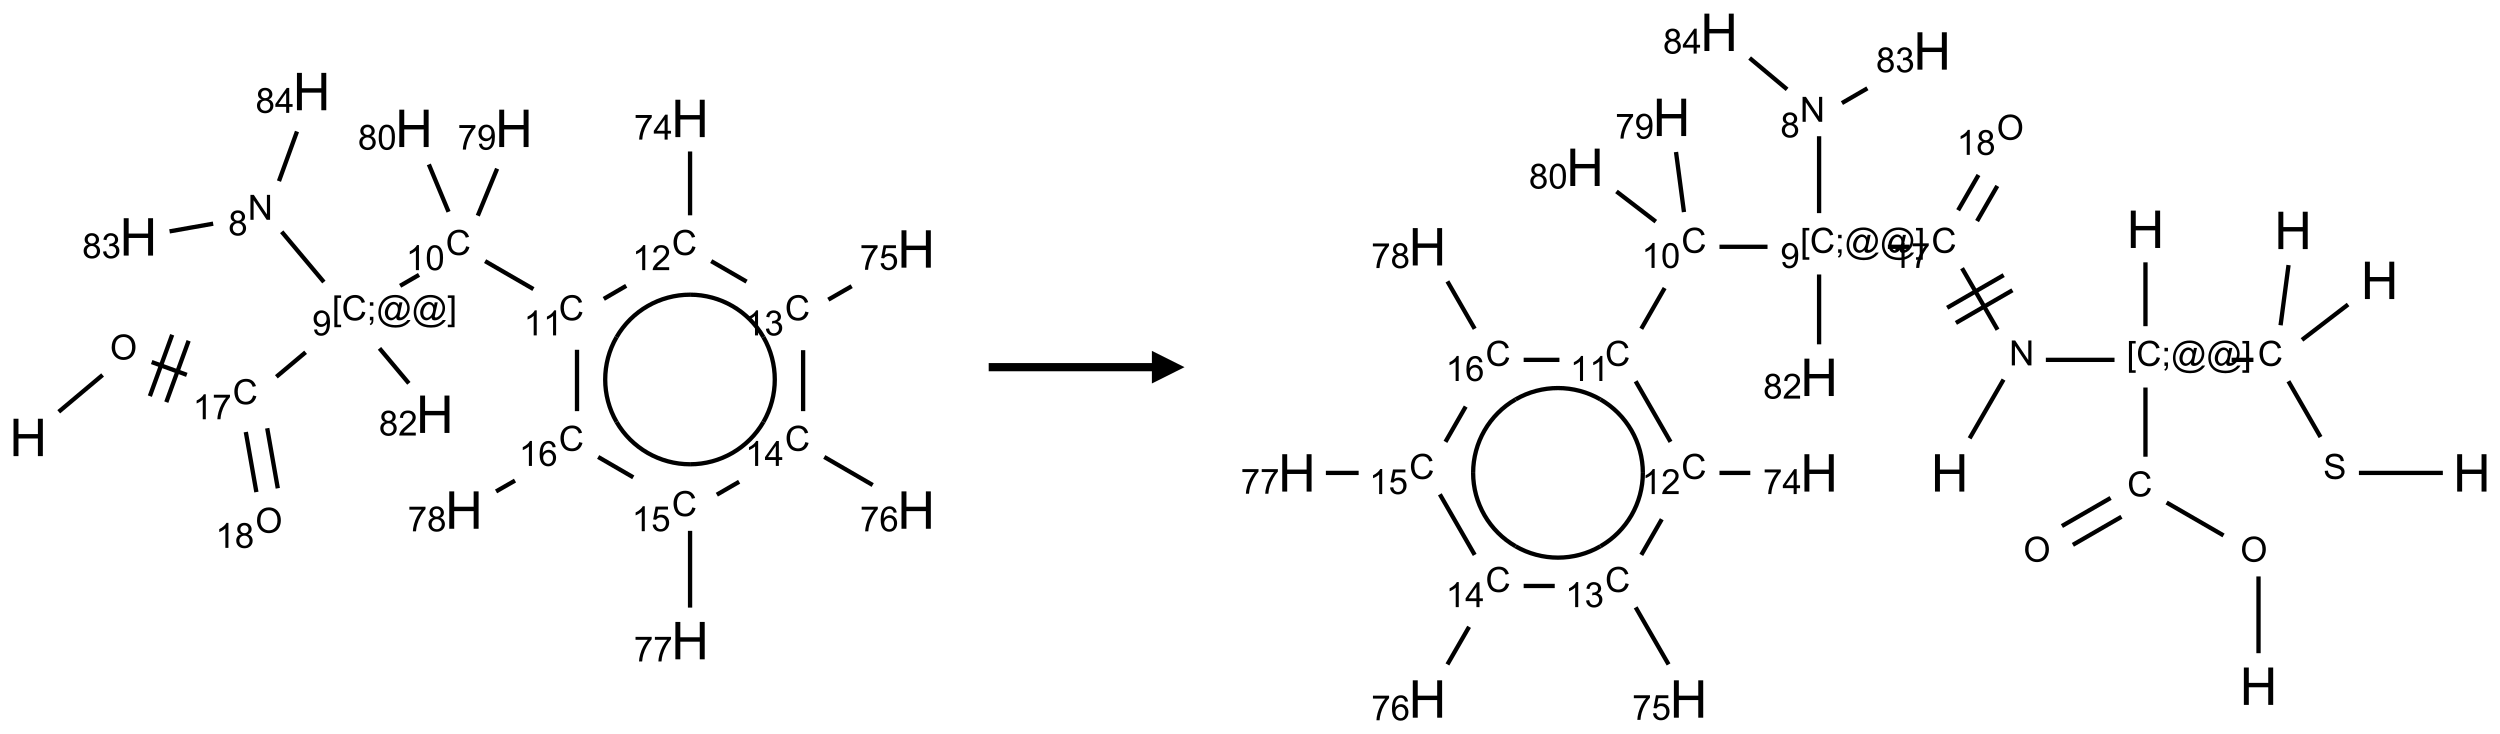 <?xml version="1.0" encoding="UTF-8"?>
<svg xmlns="http://www.w3.org/2000/svg" xmlns:xlink="http://www.w3.org/1999/xlink" width="766" height="225" viewBox="0 0 766 225">
<defs>
<g>
<g id="glyph-0-0">
<path d="M 2 0 L 2 -10 L 10 -10 L 10 0 Z M 2.25 -0.25 L 9.75 -0.25 L 9.75 -9.75 L 2.25 -9.75 Z M 2.25 -0.25 "/>
</g>
<g id="glyph-0-1">
<path d="M 1.281 0 L 1.281 -11.453 L 2.797 -11.453 L 2.797 -6.75 L 8.75 -6.75 L 8.75 -11.453 L 10.266 -11.453 L 10.266 0 L 8.75 0 L 8.75 -5.398 L 2.797 -5.398 L 2.797 0 Z M 1.281 0 "/>
</g>
<g id="glyph-1-0">
<path d="M 1.332 0 L 1.332 -6.668 L 6.668 -6.668 L 6.668 0 Z M 1.5 -0.168 L 6.5 -0.168 L 6.5 -6.5 L 1.5 -6.5 Z M 1.5 -0.168 "/>
</g>
<g id="glyph-1-1">
<path d="M 0.516 -3.719 C 0.516 -4.984 0.855 -5.977 1.535 -6.695 C 2.215 -7.414 3.094 -7.77 4.172 -7.77 C 4.875 -7.77 5.512 -7.602 6.078 -7.266 C 6.645 -6.93 7.074 -6.461 7.371 -5.855 C 7.668 -5.254 7.816 -4.57 7.816 -3.809 C 7.816 -3.035 7.66 -2.34 7.348 -1.73 C 7.035 -1.117 6.594 -0.656 6.02 -0.34 C 5.449 -0.027 4.828 0.129 4.168 0.129 C 3.449 0.129 2.805 -0.043 2.238 -0.391 C 1.672 -0.738 1.246 -1.211 0.953 -1.812 C 0.66 -2.414 0.516 -3.047 0.516 -3.719 Z M 1.559 -3.703 C 1.559 -2.781 1.805 -2.059 2.301 -1.527 C 2.793 -1 3.414 -0.734 4.16 -0.734 C 4.922 -0.734 5.547 -1 6.039 -1.535 C 6.531 -2.07 6.777 -2.828 6.777 -3.812 C 6.777 -4.434 6.672 -4.977 6.461 -5.441 C 6.25 -5.902 5.945 -6.262 5.539 -6.52 C 5.133 -6.773 4.68 -6.902 4.176 -6.902 C 3.461 -6.902 2.848 -6.656 2.332 -6.164 C 1.816 -5.672 1.559 -4.852 1.559 -3.703 Z M 1.559 -3.703 "/>
</g>
<g id="glyph-1-2">
<path d="M 6.27 -2.676 L 7.281 -2.422 C 7.07 -1.594 6.688 -0.961 6.137 -0.523 C 5.586 -0.086 4.914 0.129 4.121 0.129 C 3.297 0.129 2.629 -0.039 2.113 -0.371 C 1.598 -0.707 1.203 -1.191 0.934 -1.828 C 0.664 -2.465 0.531 -3.145 0.531 -3.875 C 0.531 -4.672 0.684 -5.363 0.988 -5.957 C 1.293 -6.547 1.723 -6.996 2.285 -7.305 C 2.844 -7.613 3.461 -7.766 4.137 -7.766 C 4.898 -7.766 5.543 -7.57 6.062 -7.184 C 6.582 -6.793 6.945 -6.246 7.152 -5.543 L 6.156 -5.309 C 5.98 -5.863 5.723 -6.266 5.387 -6.52 C 5.051 -6.773 4.625 -6.902 4.113 -6.902 C 3.527 -6.902 3.039 -6.762 2.645 -6.48 C 2.25 -6.199 1.973 -5.82 1.812 -5.348 C 1.652 -4.871 1.574 -4.383 1.574 -3.879 C 1.574 -3.23 1.668 -2.664 1.855 -2.18 C 2.047 -1.695 2.34 -1.332 2.738 -1.094 C 3.137 -0.855 3.57 -0.734 4.035 -0.734 C 4.602 -0.734 5.082 -0.898 5.473 -1.223 C 5.867 -1.551 6.133 -2.035 6.27 -2.676 Z M 6.27 -2.676 "/>
</g>
<g id="glyph-1-3">
<path d="M 3.973 0 L 3.035 0 L 3.035 -5.973 C 2.809 -5.758 2.516 -5.543 2.148 -5.328 C 1.781 -5.113 1.453 -4.953 1.16 -4.844 L 1.16 -5.75 C 1.684 -5.996 2.145 -6.297 2.535 -6.645 C 2.93 -6.996 3.207 -7.336 3.371 -7.668 L 3.973 -7.668 Z M 3.973 0 "/>
</g>
<g id="glyph-1-4">
<path d="M 0.504 -6.637 L 0.504 -7.535 L 5.449 -7.535 L 5.449 -6.809 C 4.961 -6.289 4.48 -5.602 4.004 -4.746 C 3.527 -3.887 3.156 -3.004 2.895 -2.098 C 2.707 -1.461 2.59 -0.762 2.535 0 L 1.574 0 C 1.582 -0.602 1.703 -1.328 1.926 -2.176 C 2.152 -3.027 2.477 -3.848 2.898 -4.637 C 3.32 -5.426 3.77 -6.094 4.246 -6.637 Z M 0.504 -6.637 "/>
</g>
<g id="glyph-1-5">
<path d="M 0.723 2.121 L 0.723 -7.637 L 2.793 -7.637 L 2.793 -6.859 L 1.66 -6.859 L 1.66 1.344 L 2.793 1.344 L 2.793 2.121 Z M 0.723 2.121 "/>
</g>
<g id="glyph-1-6">
<path d="M 0.949 -4.465 L 0.949 -5.531 L 2.016 -5.531 L 2.016 -4.465 Z M 0.949 0 L 0.949 -1.066 L 2.016 -1.066 L 2.016 0 C 2.016 0.391 1.945 0.711 1.809 0.949 C 1.668 1.191 1.449 1.379 1.145 1.512 L 0.887 1.109 C 1.082 1.023 1.23 0.895 1.324 0.727 C 1.418 0.559 1.469 0.316 1.48 0 Z M 0.949 0 "/>
</g>
<g id="glyph-1-7">
<path d="M 6.047 -0.848 C 5.82 -0.59 5.57 -0.379 5.289 -0.223 C 5.008 -0.062 4.73 0.016 4.449 0.016 C 4.141 0.016 3.84 -0.074 3.547 -0.254 C 3.254 -0.434 3.02 -0.715 2.836 -1.09 C 2.652 -1.465 2.562 -1.875 2.562 -2.324 C 2.562 -2.875 2.703 -3.43 2.988 -3.98 C 3.27 -4.535 3.621 -4.953 4.043 -5.23 C 4.461 -5.508 4.871 -5.645 5.266 -5.645 C 5.566 -5.645 5.855 -5.566 6.129 -5.41 C 6.402 -5.25 6.641 -5.012 6.84 -4.688 L 7.016 -5.496 L 7.949 -5.496 L 7.199 -2 C 7.094 -1.516 7.043 -1.246 7.043 -1.191 C 7.043 -1.098 7.078 -1.02 7.148 -0.949 C 7.219 -0.883 7.305 -0.848 7.406 -0.848 C 7.59 -0.848 7.832 -0.953 8.129 -1.168 C 8.527 -1.445 8.84 -1.816 9.07 -2.285 C 9.301 -2.75 9.418 -3.234 9.418 -3.73 C 9.418 -4.309 9.27 -4.852 8.973 -5.355 C 8.676 -5.859 8.23 -6.262 7.645 -6.562 C 7.055 -6.863 6.406 -7.016 5.691 -7.016 C 4.879 -7.016 4.137 -6.824 3.465 -6.445 C 2.793 -6.066 2.273 -5.52 1.902 -4.809 C 1.535 -4.098 1.348 -3.34 1.348 -2.527 C 1.348 -1.676 1.535 -0.941 1.902 -0.328 C 2.273 0.285 2.809 0.742 3.508 1.035 C 4.207 1.328 4.984 1.473 5.832 1.473 C 6.742 1.473 7.504 1.32 8.121 1.016 C 8.734 0.711 9.195 0.34 9.5 -0.098 L 10.441 -0.098 C 10.266 0.266 9.961 0.637 9.531 1.016 C 9.102 1.395 8.59 1.695 7.996 1.914 C 7.402 2.133 6.688 2.246 5.848 2.246 C 5.078 2.246 4.367 2.145 3.715 1.949 C 3.066 1.75 2.512 1.453 2.051 1.055 C 1.594 0.656 1.25 0.199 1.016 -0.316 C 0.723 -0.973 0.578 -1.684 0.578 -2.441 C 0.578 -3.289 0.75 -4.098 1.098 -4.863 C 1.523 -5.805 2.125 -6.527 2.902 -7.027 C 3.684 -7.527 4.629 -7.777 5.738 -7.777 C 6.602 -7.777 7.375 -7.602 8.059 -7.246 C 8.746 -6.895 9.285 -6.371 9.684 -5.672 C 10.02 -5.07 10.188 -4.418 10.188 -3.715 C 10.188 -2.707 9.832 -1.812 9.125 -1.031 C 8.492 -0.328 7.801 0.02 7.051 0.02 C 6.812 0.02 6.617 -0.016 6.473 -0.09 C 6.324 -0.16 6.215 -0.266 6.145 -0.402 C 6.102 -0.488 6.066 -0.637 6.047 -0.848 Z M 3.527 -2.262 C 3.527 -1.785 3.641 -1.414 3.863 -1.152 C 4.09 -0.887 4.348 -0.754 4.641 -0.754 C 4.836 -0.754 5.039 -0.812 5.254 -0.93 C 5.469 -1.047 5.676 -1.219 5.871 -1.449 C 6.066 -1.676 6.23 -1.969 6.355 -2.32 C 6.48 -2.672 6.543 -3.027 6.543 -3.379 C 6.543 -3.852 6.426 -4.219 6.191 -4.48 C 5.957 -4.738 5.672 -4.871 5.332 -4.871 C 5.109 -4.871 4.902 -4.812 4.707 -4.699 C 4.512 -4.586 4.32 -4.406 4.137 -4.156 C 3.953 -3.906 3.805 -3.602 3.691 -3.246 C 3.582 -2.887 3.527 -2.559 3.527 -2.262 Z M 3.527 -2.262 "/>
</g>
<g id="glyph-1-8">
<path d="M 2.27 2.121 L 0.203 2.121 L 0.203 1.344 L 1.332 1.344 L 1.332 -6.859 L 0.203 -6.859 L 0.203 -7.637 L 2.27 -7.637 Z M 2.27 2.121 "/>
</g>
<g id="glyph-1-9">
<path d="M 0.582 -1.766 L 1.484 -1.848 C 1.562 -1.426 1.707 -1.117 1.922 -0.926 C 2.137 -0.734 2.414 -0.641 2.75 -0.641 C 3.039 -0.641 3.289 -0.707 3.508 -0.84 C 3.727 -0.973 3.902 -1.148 4.043 -1.367 C 4.18 -1.586 4.297 -1.887 4.391 -2.262 C 4.484 -2.637 4.531 -3.016 4.531 -3.406 C 4.531 -3.449 4.531 -3.512 4.527 -3.594 C 4.34 -3.297 4.082 -3.055 3.758 -2.867 C 3.434 -2.68 3.082 -2.59 2.703 -2.59 C 2.07 -2.59 1.535 -2.816 1.098 -3.277 C 0.66 -3.734 0.441 -4.34 0.441 -5.09 C 0.441 -5.863 0.672 -6.484 1.129 -6.957 C 1.586 -7.43 2.156 -7.668 2.844 -7.668 C 3.34 -7.668 3.793 -7.531 4.207 -7.266 C 4.617 -7 4.93 -6.617 5.145 -6.121 C 5.355 -5.629 5.465 -4.91 5.465 -3.973 C 5.465 -2.996 5.359 -2.223 5.145 -1.645 C 4.934 -1.066 4.617 -0.625 4.199 -0.324 C 3.781 -0.02 3.293 0.129 2.73 0.129 C 2.133 0.129 1.645 -0.035 1.266 -0.367 C 0.887 -0.699 0.66 -1.164 0.582 -1.766 Z M 4.422 -5.137 C 4.422 -5.676 4.277 -6.102 3.992 -6.418 C 3.707 -6.734 3.359 -6.891 2.957 -6.891 C 2.543 -6.891 2.18 -6.719 1.871 -6.379 C 1.562 -6.039 1.406 -5.598 1.406 -5.059 C 1.406 -4.57 1.555 -4.176 1.848 -3.871 C 2.141 -3.566 2.5 -3.418 2.934 -3.418 C 3.367 -3.418 3.723 -3.57 4.004 -3.871 C 4.281 -4.176 4.422 -4.598 4.422 -5.137 Z M 4.422 -5.137 "/>
</g>
<g id="glyph-1-10">
<path d="M 0.812 0 L 0.812 -7.637 L 1.848 -7.637 L 5.859 -1.641 L 5.859 -7.637 L 6.828 -7.637 L 6.828 0 L 5.793 0 L 1.781 -6 L 1.781 0 Z M 0.812 0 "/>
</g>
<g id="glyph-1-11">
<path d="M 1.887 -4.141 C 1.496 -4.281 1.207 -4.484 1.02 -4.75 C 0.832 -5.016 0.738 -5.328 0.738 -5.699 C 0.738 -6.254 0.938 -6.719 1.34 -7.098 C 1.738 -7.477 2.27 -7.668 2.934 -7.668 C 3.598 -7.668 4.137 -7.473 4.543 -7.086 C 4.949 -6.699 5.152 -6.227 5.152 -5.672 C 5.152 -5.316 5.059 -5.008 4.871 -4.746 C 4.688 -4.484 4.406 -4.281 4.027 -4.141 C 4.496 -3.988 4.852 -3.742 5.098 -3.402 C 5.34 -3.062 5.465 -2.656 5.465 -2.184 C 5.465 -1.531 5.234 -0.98 4.77 -0.535 C 4.309 -0.09 3.703 0.129 2.949 0.129 C 2.195 0.129 1.586 -0.094 1.125 -0.539 C 0.664 -0.984 0.434 -1.543 0.434 -2.207 C 0.434 -2.703 0.559 -3.121 0.809 -3.457 C 1.062 -3.793 1.422 -4.02 1.887 -4.141 Z M 1.699 -5.73 C 1.699 -5.367 1.812 -5.074 2.047 -4.844 C 2.281 -4.613 2.582 -4.5 2.953 -4.5 C 3.312 -4.5 3.609 -4.613 3.84 -4.84 C 4.07 -5.066 4.188 -5.348 4.188 -5.676 C 4.188 -6.02 4.07 -6.309 3.832 -6.543 C 3.594 -6.777 3.297 -6.895 2.941 -6.895 C 2.586 -6.895 2.289 -6.781 2.051 -6.551 C 1.816 -6.324 1.699 -6.047 1.699 -5.73 Z M 1.395 -2.203 C 1.395 -1.938 1.461 -1.676 1.586 -1.426 C 1.711 -1.176 1.902 -0.984 2.152 -0.848 C 2.402 -0.711 2.672 -0.641 2.957 -0.641 C 3.406 -0.641 3.777 -0.785 4.066 -1.074 C 4.359 -1.363 4.504 -1.727 4.504 -2.172 C 4.504 -2.625 4.355 -2.996 4.055 -3.293 C 3.754 -3.586 3.379 -3.734 2.926 -3.734 C 2.484 -3.734 2.121 -3.59 1.832 -3.297 C 1.543 -3.004 1.395 -2.641 1.395 -2.203 Z M 1.395 -2.203 "/>
</g>
<g id="glyph-1-12">
<path d="M 0.449 -2.016 L 1.387 -2.141 C 1.492 -1.609 1.676 -1.227 1.934 -0.992 C 2.191 -0.758 2.508 -0.641 2.879 -0.641 C 3.32 -0.641 3.695 -0.793 3.996 -1.098 C 4.301 -1.402 4.453 -1.781 4.453 -2.234 C 4.453 -2.664 4.312 -3.02 4.031 -3.301 C 3.75 -3.578 3.391 -3.719 2.957 -3.719 C 2.781 -3.719 2.562 -3.684 2.297 -3.613 L 2.402 -4.438 C 2.465 -4.43 2.516 -4.426 2.551 -4.426 C 2.949 -4.426 3.312 -4.531 3.629 -4.738 C 3.949 -4.949 4.109 -5.27 4.109 -5.703 C 4.109 -6.047 3.992 -6.332 3.762 -6.559 C 3.527 -6.785 3.227 -6.895 2.859 -6.895 C 2.496 -6.895 2.191 -6.781 1.949 -6.551 C 1.707 -6.324 1.547 -5.98 1.48 -5.52 L 0.543 -5.688 C 0.656 -6.316 0.918 -6.805 1.324 -7.148 C 1.73 -7.492 2.234 -7.668 2.84 -7.668 C 3.254 -7.668 3.641 -7.578 3.988 -7.398 C 4.34 -7.219 4.609 -6.977 4.793 -6.668 C 4.98 -6.359 5.074 -6.031 5.074 -5.684 C 5.074 -5.352 4.984 -5.051 4.809 -4.781 C 4.629 -4.512 4.367 -4.297 4.02 -4.137 C 4.473 -4.031 4.824 -3.816 5.074 -3.488 C 5.324 -3.16 5.449 -2.75 5.449 -2.254 C 5.449 -1.59 5.203 -1.023 4.719 -0.559 C 4.234 -0.098 3.617 0.137 2.875 0.137 C 2.203 0.137 1.648 -0.062 1.207 -0.465 C 0.762 -0.863 0.512 -1.379 0.449 -2.016 Z M 0.449 -2.016 "/>
</g>
<g id="glyph-1-13">
<path d="M 3.449 0 L 3.449 -1.828 L 0.137 -1.828 L 0.137 -2.688 L 3.621 -7.637 L 4.387 -7.637 L 4.387 -2.688 L 5.418 -2.688 L 5.418 -1.828 L 4.387 -1.828 L 4.387 0 Z M 3.449 -2.688 L 3.449 -6.129 L 1.059 -2.688 Z M 3.449 -2.688 "/>
</g>
<g id="glyph-1-14">
<path d="M 0.441 -3.766 C 0.441 -4.668 0.535 -5.395 0.723 -5.945 C 0.906 -6.496 1.184 -6.922 1.551 -7.219 C 1.918 -7.516 2.375 -7.668 2.934 -7.668 C 3.344 -7.668 3.703 -7.586 4.012 -7.418 C 4.32 -7.254 4.574 -7.016 4.777 -6.707 C 4.977 -6.395 5.137 -6.016 5.25 -5.57 C 5.363 -5.125 5.422 -4.523 5.422 -3.766 C 5.422 -2.871 5.328 -2.148 5.145 -1.598 C 4.961 -1.047 4.688 -0.621 4.32 -0.32 C 3.953 -0.02 3.492 0.129 2.934 0.129 C 2.195 0.129 1.617 -0.133 1.199 -0.66 C 0.695 -1.297 0.441 -2.332 0.441 -3.766 Z M 1.406 -3.766 C 1.406 -2.512 1.555 -1.68 1.848 -1.262 C 2.141 -0.848 2.5 -0.641 2.934 -0.641 C 3.363 -0.641 3.727 -0.848 4.02 -1.266 C 4.312 -1.684 4.457 -2.516 4.457 -3.766 C 4.457 -5.023 4.312 -5.859 4.02 -6.27 C 3.727 -6.684 3.359 -6.891 2.922 -6.891 C 2.492 -6.891 2.148 -6.707 1.891 -6.344 C 1.566 -5.879 1.406 -5.02 1.406 -3.766 Z M 1.406 -3.766 "/>
</g>
<g id="glyph-1-15">
<path d="M 5.371 -0.902 L 5.371 0 L 0.324 0 C 0.316 -0.227 0.352 -0.441 0.434 -0.652 C 0.562 -0.996 0.766 -1.332 1.051 -1.668 C 1.332 -2 1.742 -2.387 2.277 -2.824 C 3.105 -3.504 3.668 -4.043 3.957 -4.441 C 4.25 -4.84 4.395 -5.215 4.395 -5.566 C 4.395 -5.938 4.262 -6.254 3.996 -6.508 C 3.73 -6.762 3.387 -6.891 2.957 -6.891 C 2.508 -6.891 2.145 -6.754 1.875 -6.484 C 1.605 -6.215 1.469 -5.84 1.465 -5.359 L 0.5 -5.457 C 0.566 -6.176 0.812 -6.727 1.246 -7.102 C 1.676 -7.477 2.254 -7.668 2.98 -7.668 C 3.711 -7.668 4.293 -7.465 4.719 -7.059 C 5.145 -6.652 5.359 -6.148 5.359 -5.547 C 5.359 -5.242 5.297 -4.941 5.172 -4.645 C 5.047 -4.352 4.84 -4.039 4.551 -3.715 C 4.262 -3.387 3.777 -2.938 3.105 -2.371 C 2.543 -1.898 2.18 -1.578 2.02 -1.41 C 1.859 -1.242 1.73 -1.07 1.625 -0.902 Z M 5.371 -0.902 "/>
</g>
<g id="glyph-1-16">
<path d="M 0.441 -2 L 1.426 -2.082 C 1.5 -1.605 1.668 -1.242 1.934 -1.004 C 2.199 -0.762 2.52 -0.641 2.895 -0.641 C 3.348 -0.641 3.73 -0.812 4.043 -1.152 C 4.355 -1.492 4.512 -1.941 4.512 -2.504 C 4.512 -3.039 4.359 -3.461 4.059 -3.77 C 3.758 -4.078 3.367 -4.234 2.879 -4.234 C 2.578 -4.234 2.305 -4.164 2.062 -4.027 C 1.82 -3.891 1.629 -3.715 1.488 -3.496 L 0.609 -3.609 L 1.348 -7.531 L 5.145 -7.531 L 5.145 -6.637 L 2.098 -6.637 L 1.688 -4.582 C 2.145 -4.902 2.625 -5.062 3.129 -5.062 C 3.797 -5.062 4.359 -4.832 4.816 -4.371 C 5.277 -3.91 5.504 -3.312 5.504 -2.59 C 5.504 -1.898 5.305 -1.301 4.902 -0.797 C 4.41 -0.18 3.742 0.129 2.895 0.129 C 2.199 0.129 1.633 -0.062 1.195 -0.453 C 0.758 -0.844 0.504 -1.359 0.441 -2 Z M 0.441 -2 "/>
</g>
<g id="glyph-1-17">
<path d="M 5.309 -5.766 L 4.375 -5.691 C 4.293 -6.059 4.172 -6.328 4.02 -6.496 C 3.766 -6.762 3.453 -6.895 3.082 -6.895 C 2.785 -6.895 2.523 -6.812 2.297 -6.645 C 2 -6.43 1.77 -6.117 1.598 -5.703 C 1.43 -5.289 1.34 -4.703 1.332 -3.938 C 1.559 -4.281 1.836 -4.535 2.16 -4.703 C 2.488 -4.871 2.828 -4.953 3.188 -4.953 C 3.812 -4.953 4.344 -4.723 4.785 -4.262 C 5.223 -3.801 5.441 -3.207 5.441 -2.48 C 5.441 -2 5.34 -1.555 5.133 -1.145 C 4.926 -0.73 4.641 -0.418 4.281 -0.199 C 3.922 0.02 3.512 0.129 3.051 0.129 C 2.27 0.129 1.633 -0.156 1.141 -0.73 C 0.648 -1.305 0.402 -2.254 0.402 -3.574 C 0.402 -5.051 0.672 -6.121 1.219 -6.793 C 1.695 -7.375 2.336 -7.668 3.141 -7.668 C 3.742 -7.668 4.234 -7.5 4.617 -7.16 C 5 -6.824 5.23 -6.359 5.309 -5.766 Z M 1.48 -2.473 C 1.48 -2.152 1.547 -1.844 1.684 -1.547 C 1.82 -1.25 2.016 -1.027 2.262 -0.871 C 2.508 -0.719 2.766 -0.641 3.035 -0.641 C 3.434 -0.641 3.773 -0.801 4.059 -1.121 C 4.344 -1.441 4.484 -1.875 4.484 -2.422 C 4.484 -2.949 4.344 -3.367 4.062 -3.668 C 3.781 -3.973 3.426 -4.125 3 -4.125 C 2.578 -4.125 2.219 -3.973 1.922 -3.668 C 1.625 -3.363 1.48 -2.969 1.48 -2.473 Z M 1.48 -2.473 "/>
</g>
<g id="glyph-1-18">
<path d="M 0.48 -2.453 L 1.434 -2.535 C 1.477 -2.152 1.582 -1.84 1.746 -1.598 C 1.91 -1.352 2.168 -1.152 2.516 -1.004 C 2.863 -0.852 3.254 -0.777 3.688 -0.777 C 4.074 -0.777 4.414 -0.832 4.707 -0.949 C 5.004 -1.062 5.223 -1.219 5.367 -1.418 C 5.512 -1.617 5.582 -1.836 5.582 -2.074 C 5.582 -2.312 5.516 -2.523 5.375 -2.699 C 5.234 -2.879 5.008 -3.031 4.688 -3.152 C 4.484 -3.23 4.031 -3.355 3.328 -3.523 C 2.625 -3.691 2.137 -3.852 1.855 -4 C 1.488 -4.191 1.219 -4.43 1.039 -4.711 C 0.859 -4.992 0.77 -5.312 0.77 -5.66 C 0.77 -6.047 0.879 -6.406 1.098 -6.742 C 1.316 -7.078 1.637 -7.332 2.059 -7.504 C 2.477 -7.68 2.945 -7.766 3.457 -7.766 C 4.023 -7.766 4.523 -7.676 4.957 -7.492 C 5.387 -7.309 5.719 -7.043 5.953 -6.688 C 6.188 -6.332 6.312 -5.934 6.328 -5.484 L 5.359 -5.41 C 5.309 -5.895 5.133 -6.258 4.832 -6.504 C 4.531 -6.75 4.086 -6.875 3.5 -6.875 C 2.891 -6.875 2.445 -6.762 2.164 -6.539 C 1.883 -6.316 1.746 -6.047 1.746 -5.73 C 1.746 -5.457 1.844 -5.23 2.043 -5.051 C 2.238 -4.875 2.742 -4.695 3.566 -4.508 C 4.387 -4.32 4.949 -4.16 5.254 -4.02 C 5.699 -3.816 6.027 -3.555 6.238 -3.242 C 6.449 -2.93 6.559 -2.566 6.559 -2.156 C 6.559 -1.75 6.441 -1.367 6.207 -1.008 C 5.977 -0.648 5.641 -0.367 5.207 -0.168 C 4.77 0.031 4.281 0.129 3.734 0.129 C 3.043 0.129 2.465 0.031 1.996 -0.172 C 1.531 -0.375 1.164 -0.676 0.898 -1.082 C 0.633 -1.484 0.492 -1.941 0.48 -2.453 Z M 0.48 -2.453 "/>
</g>
</g>
</defs>
<path fill="none" stroke-width="0.033" stroke-linecap="butt" stroke-linejoin="miter" stroke="rgb(0%, 0%, 0%)" stroke-opacity="1" stroke-miterlimit="10" d="M 0.234 2.453 L 0.57 2.171 " transform="matrix(40, 0, 0, 40, 8.635, 28.053)"/>
<path fill="none" stroke-width="0.033" stroke-linecap="butt" stroke-linejoin="miter" stroke="rgb(0%, 0%, 0%)" stroke-opacity="1" stroke-miterlimit="10" d="M 0.946 2.072 L 1.215 2.17 " transform="matrix(40, 0, 0, 40, 8.635, 28.053)"/>
<path fill="none" stroke-width="0.033" stroke-linecap="butt" stroke-linejoin="miter" stroke="rgb(0%, 0%, 0%)" stroke-opacity="1" stroke-miterlimit="10" d="M 1.058 2.379 L 1.229 1.909 " transform="matrix(40, 0, 0, 40, 8.635, 28.053)"/>
<path fill="none" stroke-width="0.033" stroke-linecap="butt" stroke-linejoin="miter" stroke="rgb(0%, 0%, 0%)" stroke-opacity="1" stroke-miterlimit="10" d="M 0.932 2.333 L 1.103 1.863 " transform="matrix(40, 0, 0, 40, 8.635, 28.053)"/>
<path fill="none" stroke-width="0.033" stroke-linecap="butt" stroke-linejoin="miter" stroke="rgb(0%, 0%, 0%)" stroke-opacity="1" stroke-miterlimit="10" d="M 1.901 2.185 L 2.125 1.997 " transform="matrix(40, 0, 0, 40, 8.635, 28.053)"/>
<path fill="none" stroke-width="0.033" stroke-linecap="butt" stroke-linejoin="miter" stroke="rgb(0%, 0%, 0%)" stroke-opacity="1" stroke-miterlimit="10" d="M 2.265 1.459 L 1.942 1.074 " transform="matrix(40, 0, 0, 40, 8.635, 28.053)"/>
<path fill="none" stroke-width="0.033" stroke-linecap="butt" stroke-linejoin="miter" stroke="rgb(0%, 0%, 0%)" stroke-opacity="1" stroke-miterlimit="10" d="M 1.417 1.012 L 1.083 1.071 " transform="matrix(40, 0, 0, 40, 8.635, 28.053)"/>
<path fill="none" stroke-width="0.033" stroke-linecap="butt" stroke-linejoin="miter" stroke="rgb(0%, 0%, 0%)" stroke-opacity="1" stroke-miterlimit="10" d="M 1.921 0.686 L 2.059 0.306 " transform="matrix(40, 0, 0, 40, 8.635, 28.053)"/>
<path fill="none" stroke-width="0.033" stroke-linecap="butt" stroke-linejoin="miter" stroke="rgb(0%, 0%, 0%)" stroke-opacity="1" stroke-miterlimit="10" d="M 2.849 1.488 L 2.994 1.404 " transform="matrix(40, 0, 0, 40, 8.635, 28.053)"/>
<path fill="none" stroke-width="0.033" stroke-linecap="butt" stroke-linejoin="miter" stroke="rgb(0%, 0%, 0%)" stroke-opacity="1" stroke-miterlimit="10" d="M 3.5 1.299 L 3.87 1.513 " transform="matrix(40, 0, 0, 40, 8.635, 28.053)"/>
<path fill="none" stroke-width="0.033" stroke-linecap="butt" stroke-linejoin="miter" stroke="rgb(0%, 0%, 0%)" stroke-opacity="1" stroke-miterlimit="10" d="M 4.409 1.588 L 4.581 1.488 " transform="matrix(40, 0, 0, 40, 8.635, 28.053)"/>
<path fill="none" stroke-width="0.033" stroke-linecap="butt" stroke-linejoin="miter" stroke="rgb(0%, 0%, 0%)" stroke-opacity="1" stroke-miterlimit="10" d="M 5.07 0.948 L 5.07 0.459 " transform="matrix(40, 0, 0, 40, 8.635, 28.053)"/>
<path fill="none" stroke-width="0.033" stroke-linecap="butt" stroke-linejoin="miter" stroke="rgb(0%, 0%, 0%)" stroke-opacity="1" stroke-miterlimit="10" d="M 5.232 1.299 L 5.503 1.456 " transform="matrix(40, 0, 0, 40, 8.635, 28.053)"/>
<path fill="none" stroke-width="0.033" stroke-linecap="butt" stroke-linejoin="miter" stroke="rgb(0%, 0%, 0%)" stroke-opacity="1" stroke-miterlimit="10" d="M 6.129 1.594 L 6.308 1.491 " transform="matrix(40, 0, 0, 40, 8.635, 28.053)"/>
<path fill="none" stroke-width="0.033" stroke-linecap="butt" stroke-linejoin="miter" stroke="rgb(0%, 0%, 0%)" stroke-opacity="1" stroke-miterlimit="10" d="M 5.936 1.981 L 5.936 2.448 " transform="matrix(40, 0, 0, 40, 8.635, 28.053)"/>
<path fill="none" stroke-width="0.033" stroke-linecap="butt" stroke-linejoin="miter" stroke="rgb(0%, 0%, 0%)" stroke-opacity="1" stroke-miterlimit="10" d="M 6.098 2.799 L 6.469 3.014 " transform="matrix(40, 0, 0, 40, 8.635, 28.053)"/>
<path fill="none" stroke-width="0.033" stroke-linecap="butt" stroke-linejoin="miter" stroke="rgb(0%, 0%, 0%)" stroke-opacity="1" stroke-miterlimit="10" d="M 5.446 2.989 L 5.275 3.088 " transform="matrix(40, 0, 0, 40, 8.635, 28.053)"/>
<path fill="none" stroke-width="0.033" stroke-linecap="butt" stroke-linejoin="miter" stroke="rgb(0%, 0%, 0%)" stroke-opacity="1" stroke-miterlimit="10" d="M 5.07 3.365 L 5.07 3.953 " transform="matrix(40, 0, 0, 40, 8.635, 28.053)"/>
<path fill="none" stroke-width="0.033" stroke-linecap="butt" stroke-linejoin="miter" stroke="rgb(0%, 0%, 0%)" stroke-opacity="1" stroke-miterlimit="10" d="M 4.635 2.955 L 4.366 2.799 " transform="matrix(40, 0, 0, 40, 8.635, 28.053)"/>
<path fill="none" stroke-width="0.033" stroke-linecap="butt" stroke-linejoin="miter" stroke="rgb(0%, 0%, 0%)" stroke-opacity="1" stroke-miterlimit="10" d="M 4.204 2.448 L 4.204 1.978 " transform="matrix(40, 0, 0, 40, 8.635, 28.053)"/>
<path fill="none" stroke-width="0.033" stroke-linecap="butt" stroke-linejoin="miter" stroke="rgb(0%, 0%, 0%)" stroke-opacity="1" stroke-miterlimit="10" d="M 3.729 2.98 L 3.584 3.063 " transform="matrix(40, 0, 0, 40, 8.635, 28.053)"/>
<path fill="none" stroke-width="0.033" stroke-linecap="butt" stroke-linejoin="miter" stroke="rgb(0%, 0%, 0%)" stroke-opacity="1" stroke-miterlimit="10" d="M 3.444 0.951 L 3.592 0.591 " transform="matrix(40, 0, 0, 40, 8.635, 28.053)"/>
<path fill="none" stroke-width="0.033" stroke-linecap="butt" stroke-linejoin="miter" stroke="rgb(0%, 0%, 0%)" stroke-opacity="1" stroke-miterlimit="10" d="M 3.22 0.921 L 3.069 0.558 " transform="matrix(40, 0, 0, 40, 8.635, 28.053)"/>
<path fill="none" stroke-width="0.033" stroke-linecap="butt" stroke-linejoin="miter" stroke="rgb(0%, 0%, 0%)" stroke-opacity="1" stroke-miterlimit="10" d="M 2.691 1.967 L 2.916 2.235 " transform="matrix(40, 0, 0, 40, 8.635, 28.053)"/>
<path fill="none" stroke-width="0.033" stroke-linecap="butt" stroke-linejoin="miter" stroke="rgb(0%, 0%, 0%)" stroke-opacity="1" stroke-miterlimit="10" d="M 1.667 2.608 L 1.748 3.068 " transform="matrix(40, 0, 0, 40, 8.635, 28.053)"/>
<path fill="none" stroke-width="0.033" stroke-linecap="butt" stroke-linejoin="miter" stroke="rgb(0%, 0%, 0%)" stroke-opacity="1" stroke-miterlimit="10" d="M 1.831 2.579 L 1.912 3.039 " transform="matrix(40, 0, 0, 40, 8.635, 28.053)"/>
<path fill="none" stroke-width="0.033" stroke-linecap="butt" stroke-linejoin="miter" stroke="rgb(0%, 0%, 0%)" stroke-opacity="1" stroke-miterlimit="10" d="M 4.507 1.881 C 4.623 1.68 4.838 1.556 5.07 1.556 " transform="matrix(40, 0, 0, 40, 8.635, 28.053)"/>
<path fill="none" stroke-width="0.033" stroke-linecap="butt" stroke-linejoin="miter" stroke="rgb(0%, 0%, 0%)" stroke-opacity="1" stroke-miterlimit="10" d="M 4.507 2.531 C 4.391 2.33 4.391 2.082 4.507 1.881 " transform="matrix(40, 0, 0, 40, 8.635, 28.053)"/>
<path fill="none" stroke-width="0.033" stroke-linecap="butt" stroke-linejoin="miter" stroke="rgb(0%, 0%, 0%)" stroke-opacity="1" stroke-miterlimit="10" d="M 5.07 2.855 C 4.838 2.855 4.623 2.731 4.507 2.531 " transform="matrix(40, 0, 0, 40, 8.635, 28.053)"/>
<path fill="none" stroke-width="0.033" stroke-linecap="butt" stroke-linejoin="miter" stroke="rgb(0%, 0%, 0%)" stroke-opacity="1" stroke-miterlimit="10" d="M 5.632 2.531 C 5.516 2.731 5.302 2.855 5.07 2.855 " transform="matrix(40, 0, 0, 40, 8.635, 28.053)"/>
<path fill="none" stroke-width="0.033" stroke-linecap="butt" stroke-linejoin="miter" stroke="rgb(0%, 0%, 0%)" stroke-opacity="1" stroke-miterlimit="10" d="M 5.632 1.881 C 5.748 2.082 5.748 2.33 5.632 2.531 " transform="matrix(40, 0, 0, 40, 8.635, 28.053)"/>
<path fill="none" stroke-width="0.033" stroke-linecap="butt" stroke-linejoin="miter" stroke="rgb(0%, 0%, 0%)" stroke-opacity="1" stroke-miterlimit="10" d="M 5.07 1.556 C 5.302 1.556 5.516 1.68 5.632 1.881 " transform="matrix(40, 0, 0, 40, 8.635, 28.053)"/>
<g fill="rgb(0%, 0%, 0%)" fill-opacity="1">
<use xlink:href="#glyph-0-1" x="2.863" y="139.754"/>
</g>
<g fill="rgb(0%, 0%, 0%)" fill-opacity="1">
<use xlink:href="#glyph-1-1" x="33.699" y="110.16"/>
</g>
<g fill="rgb(0%, 0%, 0%)" fill-opacity="1">
<use xlink:href="#glyph-1-2" x="71.273" y="123.84"/>
</g>
<g fill="rgb(0%, 0%, 0%)" fill-opacity="1">
<use xlink:href="#glyph-1-3" x="59.086" y="128.473"/>
<use xlink:href="#glyph-1-4" x="65.018" y="128.473"/>
</g>
<g fill="rgb(0%, 0%, 0%)" fill-opacity="1">
<use xlink:href="#glyph-1-5" x="101.719" y="98.137"/>
<use xlink:href="#glyph-1-2" x="104.682" y="98.137"/>
<use xlink:href="#glyph-1-6" x="112.385" y="98.137"/>
<use xlink:href="#glyph-1-7" x="115.349" y="98.137"/>
<use xlink:href="#glyph-1-7" x="126.177" y="98.137"/>
<use xlink:href="#glyph-1-8" x="137.005" y="98.137"/>
</g>
<g fill="rgb(0%, 0%, 0%)" fill-opacity="1">
<use xlink:href="#glyph-1-9" x="95.645" y="102.762"/>
</g>
<g fill="rgb(0%, 0%, 0%)" fill-opacity="1">
<use xlink:href="#glyph-1-10" x="75.922" y="67.352"/>
</g>
<g fill="rgb(0%, 0%, 0%)" fill-opacity="1">
<use xlink:href="#glyph-1-11" x="69.934" y="72.121"/>
</g>
<g fill="rgb(0%, 0%, 0%)" fill-opacity="1">
<use xlink:href="#glyph-0-1" x="36.629" y="78.312"/>
</g>
<g fill="rgb(0%, 0%, 0%)" fill-opacity="1">
<use xlink:href="#glyph-1-11" x="25.195" y="79.105"/>
<use xlink:href="#glyph-1-12" x="31.128" y="79.105"/>
</g>
<g fill="rgb(0%, 0%, 0%)" fill-opacity="1">
<use xlink:href="#glyph-0-1" x="89.703" y="33.781"/>
</g>
<g fill="rgb(0%, 0%, 0%)" fill-opacity="1">
<use xlink:href="#glyph-1-11" x="78.301" y="34.574"/>
<use xlink:href="#glyph-1-13" x="84.233" y="34.574"/>
</g>
<g fill="rgb(0%, 0%, 0%)" fill-opacity="1">
<use xlink:href="#glyph-1-2" x="136.555" y="78.129"/>
</g>
<g fill="rgb(0%, 0%, 0%)" fill-opacity="1">
<use xlink:href="#glyph-1-3" x="124.395" y="82.762"/>
<use xlink:href="#glyph-1-14" x="130.327" y="82.762"/>
</g>
<g fill="rgb(0%, 0%, 0%)" fill-opacity="1">
<use xlink:href="#glyph-1-2" x="171.195" y="98.129"/>
</g>
<g fill="rgb(0%, 0%, 0%)" fill-opacity="1">
<use xlink:href="#glyph-1-3" x="160.484" y="102.762"/>
<use xlink:href="#glyph-1-3" x="166.417" y="102.762"/>
</g>
<g fill="rgb(0%, 0%, 0%)" fill-opacity="1">
<use xlink:href="#glyph-1-2" x="205.836" y="78.129"/>
</g>
<g fill="rgb(0%, 0%, 0%)" fill-opacity="1">
<use xlink:href="#glyph-1-3" x="193.73" y="82.762"/>
<use xlink:href="#glyph-1-15" x="199.663" y="82.762"/>
</g>
<g fill="rgb(0%, 0%, 0%)" fill-opacity="1">
<use xlink:href="#glyph-0-1" x="205.656" y="42.012"/>
</g>
<g fill="rgb(0%, 0%, 0%)" fill-opacity="1">
<use xlink:href="#glyph-1-4" x="194.254" y="42.77"/>
<use xlink:href="#glyph-1-13" x="200.186" y="42.77"/>
</g>
<g fill="rgb(0%, 0%, 0%)" fill-opacity="1">
<use xlink:href="#glyph-1-2" x="240.477" y="98.129"/>
</g>
<g fill="rgb(0%, 0%, 0%)" fill-opacity="1">
<use xlink:href="#glyph-1-3" x="228.293" y="102.762"/>
<use xlink:href="#glyph-1-12" x="234.225" y="102.762"/>
</g>
<g fill="rgb(0%, 0%, 0%)" fill-opacity="1">
<use xlink:href="#glyph-0-1" x="274.938" y="82.012"/>
</g>
<g fill="rgb(0%, 0%, 0%)" fill-opacity="1">
<use xlink:href="#glyph-1-4" x="263.445" y="82.672"/>
<use xlink:href="#glyph-1-16" x="269.378" y="82.672"/>
</g>
<g fill="rgb(0%, 0%, 0%)" fill-opacity="1">
<use xlink:href="#glyph-1-2" x="240.477" y="138.129"/>
</g>
<g fill="rgb(0%, 0%, 0%)" fill-opacity="1">
<use xlink:href="#glyph-1-3" x="228.324" y="142.762"/>
<use xlink:href="#glyph-1-13" x="234.257" y="142.762"/>
</g>
<g fill="rgb(0%, 0%, 0%)" fill-opacity="1">
<use xlink:href="#glyph-0-1" x="274.938" y="162.012"/>
</g>
<g fill="rgb(0%, 0%, 0%)" fill-opacity="1">
<use xlink:href="#glyph-1-4" x="263.508" y="162.801"/>
<use xlink:href="#glyph-1-17" x="269.44" y="162.801"/>
</g>
<g fill="rgb(0%, 0%, 0%)" fill-opacity="1">
<use xlink:href="#glyph-1-2" x="205.836" y="158.129"/>
</g>
<g fill="rgb(0%, 0%, 0%)" fill-opacity="1">
<use xlink:href="#glyph-1-3" x="193.594" y="162.762"/>
<use xlink:href="#glyph-1-16" x="199.526" y="162.762"/>
</g>
<g fill="rgb(0%, 0%, 0%)" fill-opacity="1">
<use xlink:href="#glyph-0-1" x="205.656" y="202.012"/>
</g>
<g fill="rgb(0%, 0%, 0%)" fill-opacity="1">
<use xlink:href="#glyph-1-4" x="194.223" y="202.672"/>
<use xlink:href="#glyph-1-4" x="200.155" y="202.672"/>
</g>
<g fill="rgb(0%, 0%, 0%)" fill-opacity="1">
<use xlink:href="#glyph-1-2" x="171.195" y="138.129"/>
</g>
<g fill="rgb(0%, 0%, 0%)" fill-opacity="1">
<use xlink:href="#glyph-1-3" x="159.016" y="142.762"/>
<use xlink:href="#glyph-1-17" x="164.948" y="142.762"/>
</g>
<g fill="rgb(0%, 0%, 0%)" fill-opacity="1">
<use xlink:href="#glyph-0-1" x="136.375" y="162.012"/>
</g>
<g fill="rgb(0%, 0%, 0%)" fill-opacity="1">
<use xlink:href="#glyph-1-4" x="124.926" y="162.801"/>
<use xlink:href="#glyph-1-11" x="130.858" y="162.801"/>
</g>
<g fill="rgb(0%, 0%, 0%)" fill-opacity="1">
<use xlink:href="#glyph-0-1" x="151.684" y="45.055"/>
</g>
<g fill="rgb(0%, 0%, 0%)" fill-opacity="1">
<use xlink:href="#glyph-1-4" x="140.23" y="45.848"/>
<use xlink:href="#glyph-1-9" x="146.163" y="45.848"/>
</g>
<g fill="rgb(0%, 0%, 0%)" fill-opacity="1">
<use xlink:href="#glyph-0-1" x="121.066" y="45.055"/>
</g>
<g fill="rgb(0%, 0%, 0%)" fill-opacity="1">
<use xlink:href="#glyph-1-11" x="109.66" y="45.848"/>
<use xlink:href="#glyph-1-14" x="115.592" y="45.848"/>
</g>
<g fill="rgb(0%, 0%, 0%)" fill-opacity="1">
<use xlink:href="#glyph-0-1" x="127.445" y="132.652"/>
</g>
<g fill="rgb(0%, 0%, 0%)" fill-opacity="1">
<use xlink:href="#glyph-1-11" x="116.09" y="133.445"/>
<use xlink:href="#glyph-1-15" x="122.022" y="133.445"/>
</g>
<g fill="rgb(0%, 0%, 0%)" fill-opacity="1">
<use xlink:href="#glyph-1-1" x="78.234" y="163.234"/>
</g>
<g fill="rgb(0%, 0%, 0%)" fill-opacity="1">
<use xlink:href="#glyph-1-3" x="66.016" y="167.867"/>
<use xlink:href="#glyph-1-11" x="71.948" y="167.867"/>
</g>
<path fill-rule="nonzero" fill="rgb(0%, 0%, 0%)" fill-opacity="1" d="M 302.938 113.75 L 352.938 113.75 L 352.938 117.5 L 362.938 112.5 L 352.938 107.5 L 352.938 111.25 L 302.938 111.25 "/>
<path fill="none" stroke-width="0.033" stroke-linecap="butt" stroke-linejoin="miter" stroke="rgb(0%, 0%, 0%)" stroke-opacity="1" stroke-miterlimit="10" d="M 7.366 4.756 L 7.366 4.168 " transform="matrix(40, 0, 0, 40, 397.369, 9.9)"/>
<path fill="none" stroke-width="0.033" stroke-linecap="butt" stroke-linejoin="miter" stroke="rgb(0%, 0%, 0%)" stroke-opacity="1" stroke-miterlimit="10" d="M 7.098 3.854 L 6.662 3.602 " transform="matrix(40, 0, 0, 40, 397.369, 9.9)"/>
<path fill="none" stroke-width="0.033" stroke-linecap="butt" stroke-linejoin="miter" stroke="rgb(0%, 0%, 0%)" stroke-opacity="1" stroke-miterlimit="10" d="M 6.233 3.567 L 5.86 3.782 " transform="matrix(40, 0, 0, 40, 397.369, 9.9)"/>
<path fill="none" stroke-width="0.033" stroke-linecap="butt" stroke-linejoin="miter" stroke="rgb(0%, 0%, 0%)" stroke-opacity="1" stroke-miterlimit="10" d="M 6.316 3.711 L 5.944 3.926 " transform="matrix(40, 0, 0, 40, 397.369, 9.9)"/>
<path fill="none" stroke-width="0.033" stroke-linecap="butt" stroke-linejoin="miter" stroke="rgb(0%, 0%, 0%)" stroke-opacity="1" stroke-miterlimit="10" d="M 6.5 3.251 L 6.5 2.721 " transform="matrix(40, 0, 0, 40, 397.369, 9.9)"/>
<path fill="none" stroke-width="0.033" stroke-linecap="butt" stroke-linejoin="miter" stroke="rgb(0%, 0%, 0%)" stroke-opacity="1" stroke-miterlimit="10" d="M 6.5 2.251 L 6.5 1.762 " transform="matrix(40, 0, 0, 40, 397.369, 9.9)"/>
<path fill="none" stroke-width="0.033" stroke-linecap="butt" stroke-linejoin="miter" stroke="rgb(0%, 0%, 0%)" stroke-opacity="1" stroke-miterlimit="10" d="M 6.263 2.509 L 5.737 2.509 " transform="matrix(40, 0, 0, 40, 397.369, 9.9)"/>
<path fill="none" stroke-width="0.033" stroke-linecap="butt" stroke-linejoin="miter" stroke="rgb(0%, 0%, 0%)" stroke-opacity="1" stroke-miterlimit="10" d="M 5.413 2.66 L 5.153 3.11 " transform="matrix(40, 0, 0, 40, 397.369, 9.9)"/>
<path fill="none" stroke-width="0.033" stroke-linecap="butt" stroke-linejoin="miter" stroke="rgb(0%, 0%, 0%)" stroke-opacity="1" stroke-miterlimit="10" d="M 5.367 2.278 L 5.095 1.807 " transform="matrix(40, 0, 0, 40, 397.369, 9.9)"/>
<path fill="none" stroke-width="0.033" stroke-linecap="butt" stroke-linejoin="miter" stroke="rgb(0%, 0%, 0%)" stroke-opacity="1" stroke-miterlimit="10" d="M 5.414 1.86 L 4.981 2.11 " transform="matrix(40, 0, 0, 40, 397.369, 9.9)"/>
<path fill="none" stroke-width="0.033" stroke-linecap="butt" stroke-linejoin="miter" stroke="rgb(0%, 0%, 0%)" stroke-opacity="1" stroke-miterlimit="10" d="M 5.481 1.976 L 5.048 2.226 " transform="matrix(40, 0, 0, 40, 397.369, 9.9)"/>
<path fill="none" stroke-width="0.033" stroke-linecap="butt" stroke-linejoin="miter" stroke="rgb(0%, 0%, 0%)" stroke-opacity="1" stroke-miterlimit="10" d="M 4.694 1.643 L 4.527 1.643 " transform="matrix(40, 0, 0, 40, 397.369, 9.9)"/>
<path fill="none" stroke-width="0.033" stroke-linecap="butt" stroke-linejoin="miter" stroke="rgb(0%, 0%, 0%)" stroke-opacity="1" stroke-miterlimit="10" d="M 4 1.385 L 4 0.796 " transform="matrix(40, 0, 0, 40, 397.369, 9.9)"/>
<path fill="none" stroke-width="0.033" stroke-linecap="butt" stroke-linejoin="miter" stroke="rgb(0%, 0%, 0%)" stroke-opacity="1" stroke-miterlimit="10" d="M 4.175 0.542 L 4.37 0.429 " transform="matrix(40, 0, 0, 40, 397.369, 9.9)"/>
<path fill="none" stroke-width="0.033" stroke-linecap="butt" stroke-linejoin="miter" stroke="rgb(0%, 0%, 0%)" stroke-opacity="1" stroke-miterlimit="10" d="M 3.755 0.437 L 3.468 0.197 " transform="matrix(40, 0, 0, 40, 397.369, 9.9)"/>
<path fill="none" stroke-width="0.033" stroke-linecap="butt" stroke-linejoin="miter" stroke="rgb(0%, 0%, 0%)" stroke-opacity="1" stroke-miterlimit="10" d="M 3.605 1.643 L 3.237 1.643 " transform="matrix(40, 0, 0, 40, 397.369, 9.9)"/>
<path fill="none" stroke-width="0.033" stroke-linecap="butt" stroke-linejoin="miter" stroke="rgb(0%, 0%, 0%)" stroke-opacity="1" stroke-miterlimit="10" d="M 2.817 1.959 L 2.638 2.271 " transform="matrix(40, 0, 0, 40, 397.369, 9.9)"/>
<path fill="none" stroke-width="0.033" stroke-linecap="butt" stroke-linejoin="miter" stroke="rgb(0%, 0%, 0%)" stroke-opacity="1" stroke-miterlimit="10" d="M 2.595 2.673 L 2.862 3.137 " transform="matrix(40, 0, 0, 40, 397.369, 9.9)"/>
<path fill="none" stroke-width="0.033" stroke-linecap="butt" stroke-linejoin="miter" stroke="rgb(0%, 0%, 0%)" stroke-opacity="1" stroke-miterlimit="10" d="M 3.237 3.375 L 3.473 3.375 " transform="matrix(40, 0, 0, 40, 397.369, 9.9)"/>
<path fill="none" stroke-width="0.033" stroke-linecap="butt" stroke-linejoin="miter" stroke="rgb(0%, 0%, 0%)" stroke-opacity="1" stroke-miterlimit="10" d="M 2.795 3.73 L 2.638 4.003 " transform="matrix(40, 0, 0, 40, 397.369, 9.9)"/>
<path fill="none" stroke-width="0.033" stroke-linecap="butt" stroke-linejoin="miter" stroke="rgb(0%, 0%, 0%)" stroke-opacity="1" stroke-miterlimit="10" d="M 2.595 4.405 L 2.847 4.842 " transform="matrix(40, 0, 0, 40, 397.369, 9.9)"/>
<path fill="none" stroke-width="0.033" stroke-linecap="butt" stroke-linejoin="miter" stroke="rgb(0%, 0%, 0%)" stroke-opacity="1" stroke-miterlimit="10" d="M 1.975 4.241 L 1.737 4.241 " transform="matrix(40, 0, 0, 40, 397.369, 9.9)"/>
<path fill="none" stroke-width="0.033" stroke-linecap="butt" stroke-linejoin="miter" stroke="rgb(0%, 0%, 0%)" stroke-opacity="1" stroke-miterlimit="10" d="M 1.319 4.554 L 1.153 4.842 " transform="matrix(40, 0, 0, 40, 397.369, 9.9)"/>
<path fill="none" stroke-width="0.033" stroke-linecap="butt" stroke-linejoin="miter" stroke="rgb(0%, 0%, 0%)" stroke-opacity="1" stroke-miterlimit="10" d="M 1.362 4.003 L 1.095 3.539 " transform="matrix(40, 0, 0, 40, 397.369, 9.9)"/>
<path fill="none" stroke-width="0.033" stroke-linecap="butt" stroke-linejoin="miter" stroke="rgb(0%, 0%, 0%)" stroke-opacity="1" stroke-miterlimit="10" d="M 0.473 3.375 L 0.222 3.375 " transform="matrix(40, 0, 0, 40, 397.369, 9.9)"/>
<path fill="none" stroke-width="0.033" stroke-linecap="butt" stroke-linejoin="miter" stroke="rgb(0%, 0%, 0%)" stroke-opacity="1" stroke-miterlimit="10" d="M 1.138 3.137 L 1.293 2.867 " transform="matrix(40, 0, 0, 40, 397.369, 9.9)"/>
<path fill="none" stroke-width="0.033" stroke-linecap="butt" stroke-linejoin="miter" stroke="rgb(0%, 0%, 0%)" stroke-opacity="1" stroke-miterlimit="10" d="M 1.737 2.509 L 2.011 2.509 " transform="matrix(40, 0, 0, 40, 397.369, 9.9)"/>
<path fill="none" stroke-width="0.033" stroke-linecap="butt" stroke-linejoin="miter" stroke="rgb(0%, 0%, 0%)" stroke-opacity="1" stroke-miterlimit="10" d="M 1.362 2.271 L 1.153 1.908 " transform="matrix(40, 0, 0, 40, 397.369, 9.9)"/>
<path fill="none" stroke-width="0.033" stroke-linecap="butt" stroke-linejoin="miter" stroke="rgb(0%, 0%, 0%)" stroke-opacity="1" stroke-miterlimit="10" d="M 2.965 1.377 L 2.904 0.917 " transform="matrix(40, 0, 0, 40, 397.369, 9.9)"/>
<path fill="none" stroke-width="0.033" stroke-linecap="butt" stroke-linejoin="miter" stroke="rgb(0%, 0%, 0%)" stroke-opacity="1" stroke-miterlimit="10" d="M 2.749 1.45 L 2.448 1.219 " transform="matrix(40, 0, 0, 40, 397.369, 9.9)"/>
<path fill="none" stroke-width="0.033" stroke-linecap="butt" stroke-linejoin="miter" stroke="rgb(0%, 0%, 0%)" stroke-opacity="1" stroke-miterlimit="10" d="M 4 1.855 L 4 2.39 " transform="matrix(40, 0, 0, 40, 397.369, 9.9)"/>
<path fill="none" stroke-width="0.033" stroke-linecap="butt" stroke-linejoin="miter" stroke="rgb(0%, 0%, 0%)" stroke-opacity="1" stroke-miterlimit="10" d="M 5.21 1.446 L 5.365 1.177 " transform="matrix(40, 0, 0, 40, 397.369, 9.9)"/>
<path fill="none" stroke-width="0.033" stroke-linecap="butt" stroke-linejoin="miter" stroke="rgb(0%, 0%, 0%)" stroke-opacity="1" stroke-miterlimit="10" d="M 5.065 1.363 L 5.221 1.093 " transform="matrix(40, 0, 0, 40, 397.369, 9.9)"/>
<path fill="none" stroke-width="0.033" stroke-linecap="butt" stroke-linejoin="miter" stroke="rgb(0%, 0%, 0%)" stroke-opacity="1" stroke-miterlimit="10" d="M 7.16 2.509 L 7.327 2.509 " transform="matrix(40, 0, 0, 40, 397.369, 9.9)"/>
<path fill="none" stroke-width="0.033" stroke-linecap="butt" stroke-linejoin="miter" stroke="rgb(0%, 0%, 0%)" stroke-opacity="1" stroke-miterlimit="10" d="M 7.535 2.244 L 7.596 1.783 " transform="matrix(40, 0, 0, 40, 397.369, 9.9)"/>
<path fill="none" stroke-width="0.033" stroke-linecap="butt" stroke-linejoin="miter" stroke="rgb(0%, 0%, 0%)" stroke-opacity="1" stroke-miterlimit="10" d="M 7.699 2.356 L 8.052 2.085 " transform="matrix(40, 0, 0, 40, 397.369, 9.9)"/>
<path fill="none" stroke-width="0.033" stroke-linecap="butt" stroke-linejoin="miter" stroke="rgb(0%, 0%, 0%)" stroke-opacity="1" stroke-miterlimit="10" d="M 7.595 2.673 L 7.841 3.1 " transform="matrix(40, 0, 0, 40, 397.369, 9.9)"/>
<path fill="none" stroke-width="0.033" stroke-linecap="butt" stroke-linejoin="miter" stroke="rgb(0%, 0%, 0%)" stroke-opacity="1" stroke-miterlimit="10" d="M 8.135 3.375 L 8.778 3.375 " transform="matrix(40, 0, 0, 40, 397.369, 9.9)"/>
<path fill="none" stroke-width="0.033" stroke-linecap="butt" stroke-linejoin="miter" stroke="rgb(0%, 0%, 0%)" stroke-opacity="1" stroke-miterlimit="10" d="M 2.325 2.812 C 2.526 2.928 2.65 3.143 2.65 3.375 " transform="matrix(40, 0, 0, 40, 397.369, 9.9)"/>
<path fill="none" stroke-width="0.033" stroke-linecap="butt" stroke-linejoin="miter" stroke="rgb(0%, 0%, 0%)" stroke-opacity="1" stroke-miterlimit="10" d="M 1.675 2.812 C 1.876 2.696 2.124 2.696 2.325 2.812 " transform="matrix(40, 0, 0, 40, 397.369, 9.9)"/>
<path fill="none" stroke-width="0.033" stroke-linecap="butt" stroke-linejoin="miter" stroke="rgb(0%, 0%, 0%)" stroke-opacity="1" stroke-miterlimit="10" d="M 1.35 3.375 C 1.35 3.143 1.474 2.928 1.675 2.812 " transform="matrix(40, 0, 0, 40, 397.369, 9.9)"/>
<path fill="none" stroke-width="0.033" stroke-linecap="butt" stroke-linejoin="miter" stroke="rgb(0%, 0%, 0%)" stroke-opacity="1" stroke-miterlimit="10" d="M 1.675 3.937 C 1.474 3.821 1.35 3.607 1.35 3.375 " transform="matrix(40, 0, 0, 40, 397.369, 9.9)"/>
<path fill="none" stroke-width="0.033" stroke-linecap="butt" stroke-linejoin="miter" stroke="rgb(0%, 0%, 0%)" stroke-opacity="1" stroke-miterlimit="10" d="M 2.325 3.937 C 2.124 4.053 1.876 4.053 1.675 3.937 " transform="matrix(40, 0, 0, 40, 397.369, 9.9)"/>
<path fill="none" stroke-width="0.033" stroke-linecap="butt" stroke-linejoin="miter" stroke="rgb(0%, 0%, 0%)" stroke-opacity="1" stroke-miterlimit="10" d="M 2.65 3.375 C 2.65 3.607 2.526 3.821 2.325 3.937 " transform="matrix(40, 0, 0, 40, 397.369, 9.9)"/>
<g fill="rgb(0%, 0%, 0%)" fill-opacity="1">
<use xlink:href="#glyph-0-1" x="686.238" y="215.98"/>
</g>
<g fill="rgb(0%, 0%, 0%)" fill-opacity="1">
<use xlink:href="#glyph-1-1" x="686.434" y="172.102"/>
</g>
<g fill="rgb(0%, 0%, 0%)" fill-opacity="1">
<use xlink:href="#glyph-1-2" x="651.777" y="152.098"/>
</g>
<g fill="rgb(0%, 0%, 0%)" fill-opacity="1">
<use xlink:href="#glyph-1-1" x="619.973" y="172.102"/>
</g>
<g fill="rgb(0%, 0%, 0%)" fill-opacity="1">
<use xlink:href="#glyph-1-5" x="651.582" y="112.105"/>
<use xlink:href="#glyph-1-2" x="654.546" y="112.105"/>
<use xlink:href="#glyph-1-6" x="662.249" y="112.105"/>
<use xlink:href="#glyph-1-7" x="665.212" y="112.105"/>
<use xlink:href="#glyph-1-7" x="676.04" y="112.105"/>
<use xlink:href="#glyph-1-8" x="686.868" y="112.105"/>
</g>
<g fill="rgb(0%, 0%, 0%)" fill-opacity="1">
<use xlink:href="#glyph-0-1" x="651.598" y="75.98"/>
</g>
<g fill="rgb(0%, 0%, 0%)" fill-opacity="1">
<use xlink:href="#glyph-1-10" x="615.605" y="111.965"/>
</g>
<g fill="rgb(0%, 0%, 0%)" fill-opacity="1">
<use xlink:href="#glyph-0-1" x="591.598" y="150.621"/>
</g>
<g fill="rgb(0%, 0%, 0%)" fill-opacity="1">
<use xlink:href="#glyph-1-2" x="591.777" y="77.457"/>
</g>
<g fill="rgb(0%, 0%, 0%)" fill-opacity="1">
<use xlink:href="#glyph-1-3" x="579.59" y="82.094"/>
<use xlink:href="#glyph-1-4" x="585.522" y="82.094"/>
</g>
<g fill="rgb(0%, 0%, 0%)" fill-opacity="1">
<use xlink:href="#glyph-1-5" x="551.582" y="77.465"/>
<use xlink:href="#glyph-1-2" x="554.546" y="77.465"/>
<use xlink:href="#glyph-1-6" x="562.249" y="77.465"/>
<use xlink:href="#glyph-1-7" x="565.212" y="77.465"/>
<use xlink:href="#glyph-1-7" x="576.04" y="77.465"/>
<use xlink:href="#glyph-1-8" x="586.868" y="77.465"/>
</g>
<g fill="rgb(0%, 0%, 0%)" fill-opacity="1">
<use xlink:href="#glyph-1-9" x="545.508" y="82.094"/>
</g>
<g fill="rgb(0%, 0%, 0%)" fill-opacity="1">
<use xlink:href="#glyph-1-10" x="551.496" y="37.324"/>
</g>
<g fill="rgb(0%, 0%, 0%)" fill-opacity="1">
<use xlink:href="#glyph-1-11" x="545.508" y="42.094"/>
</g>
<g fill="rgb(0%, 0%, 0%)" fill-opacity="1">
<use xlink:href="#glyph-0-1" x="586.238" y="21.34"/>
</g>
<g fill="rgb(0%, 0%, 0%)" fill-opacity="1">
<use xlink:href="#glyph-1-11" x="574.805" y="22.133"/>
<use xlink:href="#glyph-1-12" x="580.737" y="22.133"/>
</g>
<g fill="rgb(0%, 0%, 0%)" fill-opacity="1">
<use xlink:href="#glyph-0-1" x="520.953" y="15.629"/>
</g>
<g fill="rgb(0%, 0%, 0%)" fill-opacity="1">
<use xlink:href="#glyph-1-11" x="509.551" y="16.422"/>
<use xlink:href="#glyph-1-13" x="515.483" y="16.422"/>
</g>
<g fill="rgb(0%, 0%, 0%)" fill-opacity="1">
<use xlink:href="#glyph-1-2" x="515.152" y="77.457"/>
</g>
<g fill="rgb(0%, 0%, 0%)" fill-opacity="1">
<use xlink:href="#glyph-1-3" x="502.992" y="82.094"/>
<use xlink:href="#glyph-1-14" x="508.924" y="82.094"/>
</g>
<g fill="rgb(0%, 0%, 0%)" fill-opacity="1">
<use xlink:href="#glyph-1-2" x="491.777" y="112.098"/>
</g>
<g fill="rgb(0%, 0%, 0%)" fill-opacity="1">
<use xlink:href="#glyph-1-3" x="481.066" y="116.734"/>
<use xlink:href="#glyph-1-3" x="486.999" y="116.734"/>
</g>
<g fill="rgb(0%, 0%, 0%)" fill-opacity="1">
<use xlink:href="#glyph-1-2" x="515.152" y="146.738"/>
</g>
<g fill="rgb(0%, 0%, 0%)" fill-opacity="1">
<use xlink:href="#glyph-1-3" x="503.043" y="151.375"/>
<use xlink:href="#glyph-1-15" x="508.975" y="151.375"/>
</g>
<g fill="rgb(0%, 0%, 0%)" fill-opacity="1">
<use xlink:href="#glyph-0-1" x="551.598" y="150.621"/>
</g>
<g fill="rgb(0%, 0%, 0%)" fill-opacity="1">
<use xlink:href="#glyph-1-4" x="540.191" y="151.383"/>
<use xlink:href="#glyph-1-13" x="546.124" y="151.383"/>
</g>
<g fill="rgb(0%, 0%, 0%)" fill-opacity="1">
<use xlink:href="#glyph-1-2" x="491.777" y="181.379"/>
</g>
<g fill="rgb(0%, 0%, 0%)" fill-opacity="1">
<use xlink:href="#glyph-1-3" x="479.59" y="186.016"/>
<use xlink:href="#glyph-1-12" x="485.522" y="186.016"/>
</g>
<g fill="rgb(0%, 0%, 0%)" fill-opacity="1">
<use xlink:href="#glyph-0-1" x="511.598" y="219.902"/>
</g>
<g fill="rgb(0%, 0%, 0%)" fill-opacity="1">
<use xlink:href="#glyph-1-4" x="500.105" y="220.566"/>
<use xlink:href="#glyph-1-16" x="506.038" y="220.566"/>
</g>
<g fill="rgb(0%, 0%, 0%)" fill-opacity="1">
<use xlink:href="#glyph-1-2" x="455.152" y="181.379"/>
</g>
<g fill="rgb(0%, 0%, 0%)" fill-opacity="1">
<use xlink:href="#glyph-1-3" x="442.996" y="186.016"/>
<use xlink:href="#glyph-1-13" x="448.928" y="186.016"/>
</g>
<g fill="rgb(0%, 0%, 0%)" fill-opacity="1">
<use xlink:href="#glyph-0-1" x="431.598" y="219.902"/>
</g>
<g fill="rgb(0%, 0%, 0%)" fill-opacity="1">
<use xlink:href="#glyph-1-4" x="420.168" y="220.695"/>
<use xlink:href="#glyph-1-17" x="426.1" y="220.695"/>
</g>
<g fill="rgb(0%, 0%, 0%)" fill-opacity="1">
<use xlink:href="#glyph-1-2" x="431.777" y="146.738"/>
</g>
<g fill="rgb(0%, 0%, 0%)" fill-opacity="1">
<use xlink:href="#glyph-1-3" x="419.535" y="151.375"/>
<use xlink:href="#glyph-1-16" x="425.467" y="151.375"/>
</g>
<g fill="rgb(0%, 0%, 0%)" fill-opacity="1">
<use xlink:href="#glyph-0-1" x="391.598" y="150.621"/>
</g>
<g fill="rgb(0%, 0%, 0%)" fill-opacity="1">
<use xlink:href="#glyph-1-4" x="380.16" y="151.285"/>
<use xlink:href="#glyph-1-4" x="386.092" y="151.285"/>
</g>
<g fill="rgb(0%, 0%, 0%)" fill-opacity="1">
<use xlink:href="#glyph-1-2" x="455.152" y="112.098"/>
</g>
<g fill="rgb(0%, 0%, 0%)" fill-opacity="1">
<use xlink:href="#glyph-1-3" x="442.973" y="116.734"/>
<use xlink:href="#glyph-1-17" x="448.905" y="116.734"/>
</g>
<g fill="rgb(0%, 0%, 0%)" fill-opacity="1">
<use xlink:href="#glyph-0-1" x="431.598" y="81.34"/>
</g>
<g fill="rgb(0%, 0%, 0%)" fill-opacity="1">
<use xlink:href="#glyph-1-4" x="420.145" y="82.133"/>
<use xlink:href="#glyph-1-11" x="426.077" y="82.133"/>
</g>
<g fill="rgb(0%, 0%, 0%)" fill-opacity="1">
<use xlink:href="#glyph-0-1" x="506.375" y="41.684"/>
</g>
<g fill="rgb(0%, 0%, 0%)" fill-opacity="1">
<use xlink:href="#glyph-1-4" x="494.926" y="42.473"/>
<use xlink:href="#glyph-1-9" x="500.858" y="42.473"/>
</g>
<g fill="rgb(0%, 0%, 0%)" fill-opacity="1">
<use xlink:href="#glyph-0-1" x="479.863" y="56.988"/>
</g>
<g fill="rgb(0%, 0%, 0%)" fill-opacity="1">
<use xlink:href="#glyph-1-11" x="468.457" y="57.781"/>
<use xlink:href="#glyph-1-14" x="474.389" y="57.781"/>
</g>
<g fill="rgb(0%, 0%, 0%)" fill-opacity="1">
<use xlink:href="#glyph-0-1" x="551.598" y="121.34"/>
</g>
<g fill="rgb(0%, 0%, 0%)" fill-opacity="1">
<use xlink:href="#glyph-1-11" x="540.242" y="122.133"/>
<use xlink:href="#glyph-1-15" x="546.174" y="122.133"/>
</g>
<g fill="rgb(0%, 0%, 0%)" fill-opacity="1">
<use xlink:href="#glyph-1-1" x="611.793" y="42.82"/>
</g>
<g fill="rgb(0%, 0%, 0%)" fill-opacity="1">
<use xlink:href="#glyph-1-3" x="599.574" y="47.453"/>
<use xlink:href="#glyph-1-11" x="605.507" y="47.453"/>
</g>
<g fill="rgb(0%, 0%, 0%)" fill-opacity="1">
<use xlink:href="#glyph-1-2" x="691.777" y="112.098"/>
</g>
<g fill="rgb(0%, 0%, 0%)" fill-opacity="1">
<use xlink:href="#glyph-0-1" x="696.816" y="76.324"/>
</g>
<g fill="rgb(0%, 0%, 0%)" fill-opacity="1">
<use xlink:href="#glyph-0-1" x="723.332" y="91.629"/>
</g>
<g fill="rgb(0%, 0%, 0%)" fill-opacity="1">
<use xlink:href="#glyph-1-18" x="711.828" y="146.738"/>
</g>
<g fill="rgb(0%, 0%, 0%)" fill-opacity="1">
<use xlink:href="#glyph-0-1" x="751.598" y="150.621"/>
</g>
</svg>
